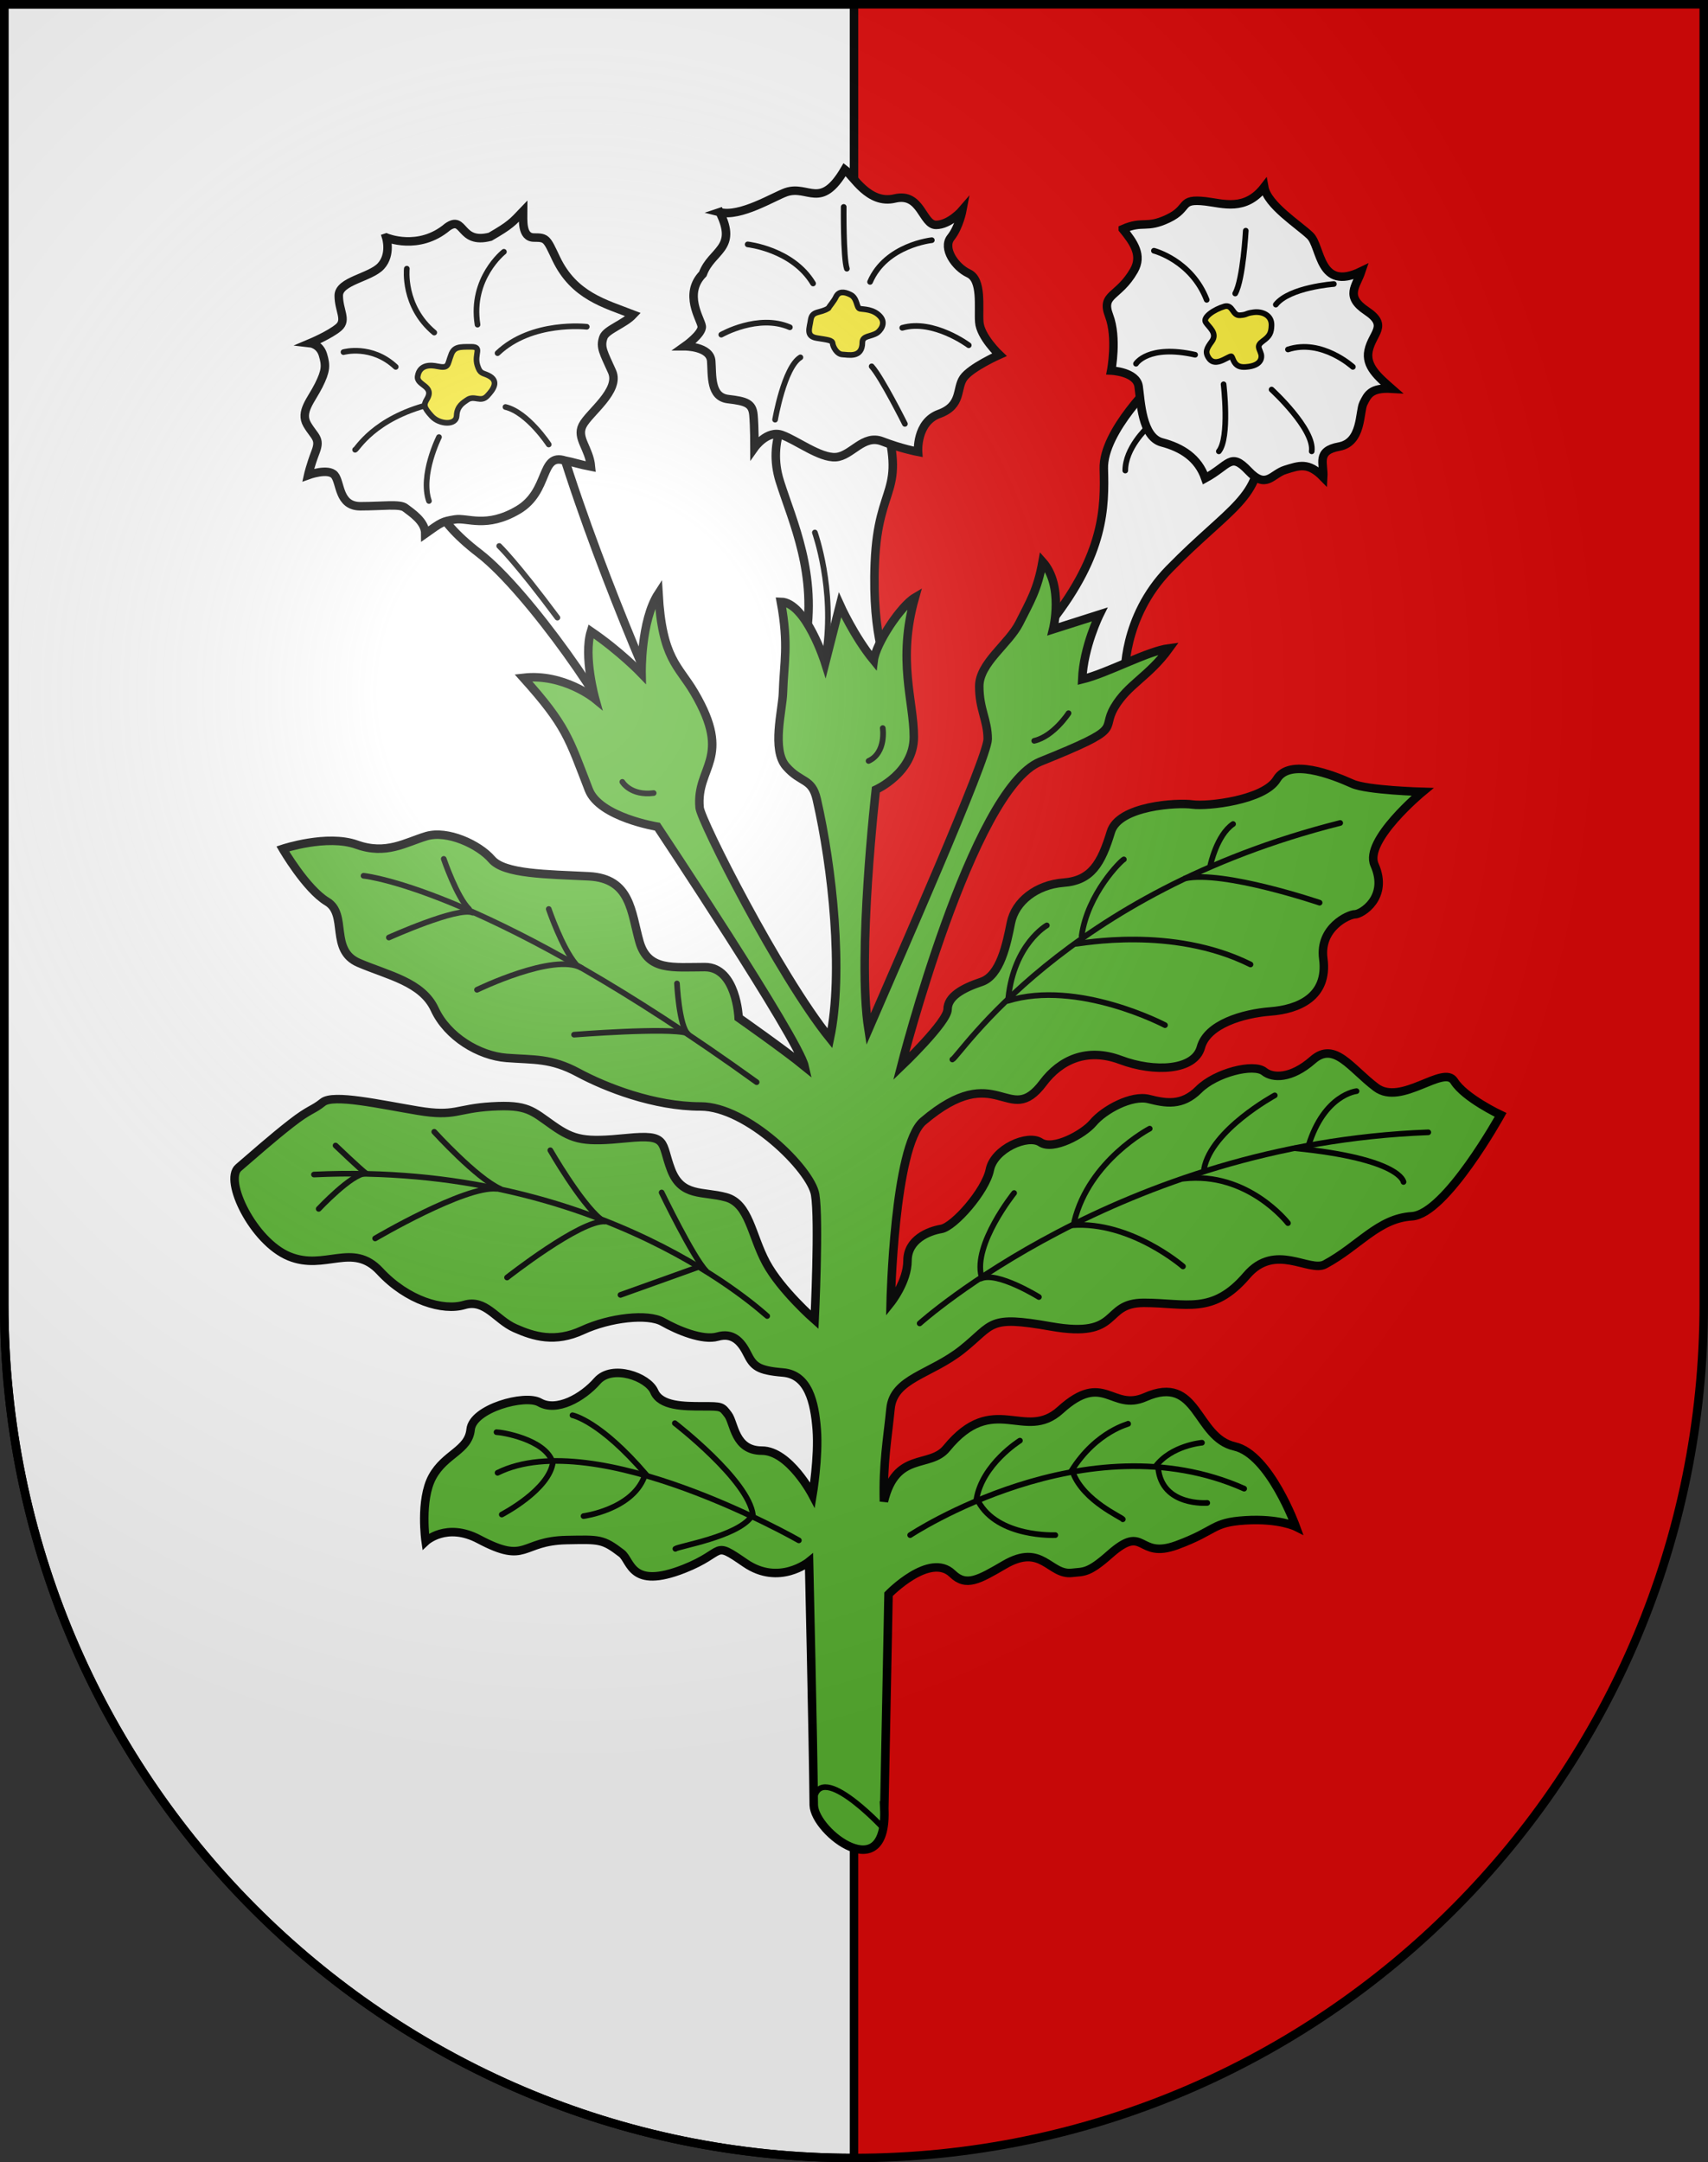 <?xml version="1.0" encoding="UTF-8"?>
<svg version="1.0" viewBox="0 0 603 763" xmlns="http://www.w3.org/2000/svg" xmlns:cc="http://creativecommons.org/ns#" xmlns:dc="http://purl.org/dc/elements/1.1/" xmlns:rdf="http://www.w3.org/1999/02/22-rdf-syntax-ns#" xmlns:xlink="http://www.w3.org/1999/xlink">
<rect x="0" y="0" width="603" height="763" fill="#333333" stroke="none"/>
<defs>
<radialGradient id="a" cx="858.04" cy="579.93" r="300" gradientTransform="matrix(1.215 1.5316e-24 1.4647e-23 1.267 -839.19 -490.49)" gradientUnits="userSpaceOnUse">
<stop stop-color="#fff" stop-opacity=".314" offset="0"/>
<stop stop-color="#fff" stop-opacity=".251" offset=".19"/>
<stop stop-color="#6b6b6b" stop-opacity=".125" offset=".6"/>
<stop stop-opacity=".125" offset="1"/>
</radialGradient>
</defs>
<desc>Coat of Arms of Canton of Freiburg (Fribourg)</desc>
<g>
<path d="m1.5 1.5v458.87c0 166.31 134.31 301.13 300 301.13 165.69 0 300-134.82 300-301.13v-458.87h-600z" fill="#e20909"/>
<path d="m1.5 1.5v458.87c0 166.31 134.31 301.13 300 301.13l1e-5 -760z" fill="#fff" stroke="#000" stroke-width="3"/>
<path d="m153.12 173.98s-1.49 7.824 16.02 21.236c17.51 13.412 48.805 58.864 48.805 65.943 0 7.079 19.746-1.118 19.746-1.118s-24.216-52.531-39.491-101.71c-15.275-49.178-45.08 15.647-45.08 15.647z" fill="#fff" fill-rule="evenodd" stroke="#000" stroke-width="3"/>
<path d="m275.32 169.89c4.471 14.157 13.412 32.785 8.941 57.001-4.471 24.216 14.902 24.216 14.902 24.216l14.53-14.53s-5.961-11.177-4.843-38.001c1.208-28.991 11.549-23.471 2.981-52.531s-26.452-10.432-26.452-10.432c-7.824 8.196-14.53 20.118-10.059 34.275z" fill="#fff" fill-rule="evenodd" stroke="#000" stroke-width="3"/>
<path d="m408.32 134.12s-19 17.883-18.628 31.295 0.373 29.805-18.628 54.021c-19 24.216 10.059 30.922 10.059 30.922l16.02-11.549s-1.118-20.863 15.647-38.001c21.261-21.734 33.158-25.334 31.667-44.334s-36.138-22.354-36.138-22.354z" fill="#fff" fill-rule="evenodd" stroke="#000" stroke-width="3"/>
<path d="m312.2 638.05 1.49-75.483s14.558-15.016 22.572-7.225c4.862 4.726 9.304 2.097 18.41-3.207 13.247-7.715 15.829 3.8 23.753 2.89 4.234-0.486 5.744 0.233 13.329-6.488 12.675-11.23 9.559 1.935 23.716-3.281 14.157-5.216 12.223-8.023 24.145-8.768 11.922-0.745 17.883 2.235 17.883 2.235s-9.253-25.521-21.608-28.314c-13.984-3.161-12.734-25.688-31.551-17.401-11.929 5.253-14.601-9.405-29.978 4.553-12.593 11.432-23.588-6.804-40.177 13.51-5.905 7.231-17.83 0.828-22.128 18.771-0.346-13.669 1.264-21.969 2.333-32.763 1.07-10.795 14.202-12.005 25.379-20.946 11.177-8.941 8.803-12.035 31.25-8.061 25.251 4.471 17.928-8.332 32.83-8.332 14.902 0 24.257 4.388 36.285-9.679 10.078-11.786 22.076-0.896 27.675-3.914 12.041-6.49 18.748-16.212 30.67-16.957 11.922-0.745 31.295-35.766 31.295-35.766s-12.667-5.961-16.393-11.922-18.628 8.941-27.569 2.235c-8.941-6.706-14.631-16.475-22.354-9.687-7.612 6.691-14.157 6.48-17.138 4.072-3.711-2.999-17.138 0.399-23.099 6.36s-11.741 4.817-17.702 3.327c-5.961-1.49-15.685 3.733-19.636 8.422-3.361 3.988-14.075 9.86-18.545 6.879s-16.393 2.235-17.883 9.687c-1.49 7.451-12.667 20.118-17.138 20.863-4.471 0.745-11.922 3.726-11.922 11.177s-5.961 14.902-5.961 14.902 1.23-55.379 11.47-64.072c26.366-22.385 30.068 2.815 42.352-13.548 6.084-8.105 15.474-12.539 27.396-8.068 11.922 4.471 26.079 3.726 28.314-4.471s14.902-11.922 24.589-12.667c9.687-0.745 20.438-5.038 18.628-18.628-1.453-10.909 8.941-15.647 11.177-15.647s12.032-5.913 6.924-17.431c-3.832-8.642 16.919-25.786 16.919-25.786s-19.554-0.535-24.724-2.853c-7.228-3.24-22.218-9.069-26.689-1.618-4.471 7.451-24.589 9.687-29.805 8.941s-25.971 0.373-28.788 9.641c-3.425 11.267-6.977 17.183-16.664 17.928-9.687 0.745-17.138 6.706-18.628 14.157-1.49 7.451-3.726 18.628-10.432 20.863-6.706 2.235-11.922 5.216-11.922 9.687 0 4.471-16.393 20.118-16.393 20.118s24.978-97.806 49.122-107.52c30.55-12.294 21.164-10.676 26.135-19.147 4.802-8.182 12.067-10.78 19.373-20.863-7.71 0.982-21.717 8.766-30.723 10.966 0.478-11.499 6.134-22.888 6.134-22.888l-16.393 5.216s3.843-15.388-3.726-23.844c-1.772 9.985-4.502 14.219-8.196 21.608s-14.157 14.157-14.157 22.354 2.981 11.922 2.981 18.628c0 6.706-32.226 79.541-42.099 102.45-4.098-26.079 2.608-84.571 2.608-84.571s13.412-5.961 13.412-18.628-5.94-27.005 0.373-49.178c-5.03 2.981-13.785 16.206-14.53 22.167-6.892-8.383-11.922-19.559-11.922-19.559l-5.216 20.491s-6.745-21.381-15.647-21.608c2.833 15.42 1.047 21.361 0.745 32.04-0.176 6.227-4.098 20.118 1.118 26.079s9.067 3.994 10.804 11.549c5.519 23.999 9.545 61.244 4.657 84.385-18.114-22.498-45.59-76.862-46.011-81.404-1.356-14.619 11.922-17.138-1.863-40.609-5.66-9.638-11.351-11.76-12.667-35.021-6.346 9.71-5.961 28.314-5.961 28.314s-7.518-7.839-17.883-14.902c-2.727 8.771 1.49 23.844 1.49 23.844s-11.083-9.096-25.334-7.451c15.182 16.92 16.02 21.236 23.099 39.491 3.781 9.751 24.216 13.04 24.216 13.04s49.737 74.698 51.972 84.571c-7.079-5.775-23.285-17.138-23.285-17.138s-0.745-17.883-11.922-17.883-20.118 1.49-23.099-8.941-2.981-22.354-17.883-23.099c-14.902-0.745-29.805-0.745-34.275-5.961-4.471-5.216-15.647-10.432-23.099-8.196s-14.157 6.706-24.589 2.981c-10.432-3.726-26.079 1.49-26.079 1.49s8.196 14.157 15.647 18.628c7.451 4.471 0.745 17.138 11.177 21.608s22.354 6.706 26.824 16.393c4.471 9.687 15.647 16.393 25.334 17.138 9.687 0.745 15.647 0 25.334 5.216s26.824 11.922 43.217 11.922c16.393 0 38.935 22.159 40.425 31.1 1.49 8.941-0.189 44.157-0.189 44.157s-11.922-10.432-17.138-20.118-5.961-20.863-14.157-23.099-15.647 0-19.373-9.687c-3.726-9.687-0.745-12.667-15.647-11.177-14.902 1.49-18.628 0.745-26.079-4.471s-8.941-7.451-21.608-6.706c-12.667 0.745-12.667 3.726-26.079 1.49s-29.805-5.961-33.53-2.981-4.471 2.235-11.177 7.451c-6.706 5.216-13.412 11.177-18.628 15.647-5.216 4.471 5.216 26.079 17.883 31.295 12.667 5.216 22.354-5.216 32.04 5.216 9.687 10.432 22.354 14.157 29.805 11.922s11.177 5.216 17.883 8.196c6.706 2.981 14.157 5.216 23.844 0.745 9.687-4.471 23.099-5.961 28.314-2.981s14.157 6.706 19.373 5.216c5.216-1.49 8.196 1.49 10.432 5.961s3.726 5.961 12.667 6.706c8.941 0.745 11.177 10.432 11.922 20.118 0.745 9.687-1.49 23.099-1.49 23.099s-8.196-15.647-17.883-15.647c-9.687 0-9.687-9.687-11.922-12.667s-2.235-2.981-8.941-2.981c-6.706 0-14.902 0-17.138-5.216s-14.902-9.687-20.118-3.726-14.375 11.004-20.336 7.579c-5.169-2.97-23.626 2.107-24.371 9.559s-9.04 8.505-13.51 16.701-2.363 22.79-2.363 22.79 7.294-6.879 18.854-0.745c17.113 9.08 14.534 0.563 30.941 0.256 11.651-0.218 12.706-0.404 19.328 4.652 3.5 2.672 3.144 12.942 22.007 5.524 15.158-5.961 9.769-10.259 21.691-2.062 11.922 8.196 22.534-0.489 22.534-0.489s1.433 62.168 1.663 85.953c0.382 9.625 26.214 29.319 24.898 1.023z" fill="#5ab532" fill-rule="evenodd" stroke="#000" stroke-width="3"/>
<path d="m136.36 83.826s1.863 5.961-1.863 10.059c-3.726 4.098-14.902 5.216-14.902 10.432 0 5.216 2.981 8.569 0 11.177s-10.059 5.588-10.059 5.588 3.353 0.373 4.471 4.098 1.118 5.588-1.49 10.804c-2.608 5.216-6.706 9.314-4.098 13.785 2.608 4.471 4.843 4.843 2.981 9.687s-2.608 8.196-2.608 8.196 7.079-2.608 9.314 0c2.235 2.608 1.304 10.99 9.128 10.99s13.971-0.931 15.834 0.559c1.863 1.49 7.079 4.657 7.079 9.128 5.775-4.098 5.961-4.284 10.432-5.029 4.471-0.745 11.138 3.262 22.354-3.353 11.216-6.615 7.634-20.261 16.494-17.424 2.732 0.5 5.327 1.413 9.213 2.149-0.593-6.509-5.216-10.059-2.981-14.53 2.235-4.471 13.412-12.294 10.432-19-2.981-6.706-4.316-8.557-3.071-12.091 0.959-2.722 7.379-4.669 10.522-8.027-10.054-3.891-20.926-6.612-27.197-19.746-3.353-7.079-3.353-7.451-7.824-7.451-4.471 0-3.819-6.333-3.819-9.314-3.819 4.005-4.564 4.936-11.642 9.034-10.972 2.838-8.915-7.772-15.089-3.446-10.152 8.569-21.608 3.726-21.608 3.726z" fill="#fff" fill-rule="evenodd" stroke="#000" stroke-width="3"/>
<path d="m254.08 74.884c6.516 12.973-2.886 13.361-5.961 21.795-6.892 7.079-0.745 15.834-0.373 18.442 0.373 2.608-5.961 7.079-5.961 7.079s8.941 0 9.314 5.216-0.373 12.667 5.961 13.412c6.333 0.745 8.569 1.49 8.941 5.588 0.373 4.098 0.373 11.549 0.373 11.549s4.471-6.333 9.687-4.471c5.216 1.863 13.412 8.196 19 7.824 5.588-0.373 9.687-8.196 16.393-5.588 6.706 2.608 12.667 3.726 12.667 3.726s-0.745-10.432 7.451-13.412 5.961-8.941 8.569-12.667c2.608-3.726 12.667-8.196 12.667-8.196s-6.706-6.333-7.079-11.549c-0.373-5.216 1.118-14.902-3.726-17.138-4.843-2.235-9.314-8.941-6.333-12.667s4.098-9.687 4.098-9.687-4.471 5.216-9.314 5.216-5.216-11.549-14.53-9.314c-9.314 2.235-14.716-8.01-17.697-10.245-8.509 14.522-12.826 5.374-20.677 8.01-4.376 1.529-16.206 8.941-23.471 7.079z" fill="#fff" fill-rule="evenodd" stroke="#000" stroke-width="3"/>
<path d="m396.4 80.845c3.863 4.736 7.007 9.239 3.944 14.601-5.485 9.602-11.768 8.125-8.787 15.948s0.745 19.373 0.745 19.373 8.941 0.373 9.687 5.588 1.118 17.883 8.196 19.746c7.079 1.863 12.814 5.479 15.32 12.667 8.566-4.667 8.904-9.333 15.237-2.627 6.333 6.706 8.188 1.136 13.032-0.354 4.843-1.49 8.106-2.845 13.393 2.589 0.282-4.84-2.589-9.295 5.607-10.785 8.196-1.49 7.079-12.294 8.569-15.275 1.49-2.981 2.586-5.573 9.946-5.148-4.758-4.185-9.264-8.01-8.125-13.439 1.316-6.268 7.139-8.783-0.685-13.999s-3.655-8.682-1.881-13.984c-15.049 7.346-14.055-8.718-18.093-12.595-4.039-3.877-15.064-10.793-16.182-17.127-6.686 8.659-14.653 5.756-20.645 5.043-9.687-1.118-5.434 2.326-13.258 6.051s-8.819 0.57-16.02 3.726z" fill="#fff" fill-rule="evenodd" stroke="#000" stroke-width="3"/>
<path d="m321.33 541.7s62.217-41.168 117.91-16.393" fill="none" stroke="#000" stroke-linecap="round" stroke-linejoin="round" stroke-width="2"/>
<path d="m360.08 508.36s-13.319 8.289-15.368 20.77" fill="none" stroke="#000" stroke-linecap="round" stroke-linejoin="round" stroke-width="2"/>
<path d="m372.56 541.7s-20.304 0.931-27.197-11.922" fill="none" stroke="#000" stroke-linecap="round" stroke-linejoin="round" stroke-width="2"/>
<path d="m398.27 502.4c0.745 0-11.084 2.329-20.025 16.672" fill="none" stroke="#000" stroke-linecap="round" stroke-linejoin="round" stroke-width="2"/>
<path d="m396.4 536.11c-0.373-0.745-13.598-6.333-17.51-16.206" fill="none" stroke="#000" stroke-linecap="round" stroke-linejoin="round" stroke-width="2"/>
<path d="m424.34 509.1s-10.804 0.931-16.393 8.383" fill="none" stroke="#000" stroke-linecap="round" stroke-linejoin="round" stroke-width="2"/>
<path d="m426.21 530.34s-16.02 1.304-17.324-12.294" fill="none" stroke="#000" stroke-linecap="round" stroke-linejoin="round" stroke-width="2"/>
<path d="m282.03 543.56s-71.718-40.981-106.37-23.844" fill="none" stroke="#000" stroke-linecap="round" stroke-linejoin="round" stroke-width="2"/>
<path d="m175.29 505.38c1.677 0 16.951 2.422 19.746 10.432" fill="none" stroke="#000" stroke-linecap="round" stroke-linejoin="round" stroke-width="2"/>
<path d="m177.15 534.44s16.951-8.755 18.069-18.628" fill="none" stroke="#000" stroke-linecap="round" stroke-linejoin="round" stroke-width="2"/>
<path d="m202.11 499.41s9.687 1.863 26.079 21.05" fill="none" stroke="#000" stroke-linecap="round" stroke-linejoin="round" stroke-width="2"/>
<path d="m206.02 534.99s16.951-2.235 21.422-13.785" fill="none" stroke="#000" stroke-linecap="round" stroke-linejoin="round" stroke-width="2"/>
<path d="m238.25 502.21s26.079 20.118 27.569 32.413" fill="none" stroke="#000" stroke-linecap="round" stroke-linejoin="round" stroke-width="2"/>
<path d="m238.44 546.54c1.118-0.931 21.795-4.284 26.824-11.363" fill="none" stroke="#000" stroke-linecap="round" stroke-linejoin="round" stroke-width="2"/>
<path d="m270.85 464.39c-0.745-0.373-57.747-54.766-160.01-49.923" fill="none" stroke="#000" stroke-linecap="round" stroke-linejoin="round" stroke-width="2"/>
<path d="m219.06 456.94 27.569-9.873" fill="none" stroke="#000" stroke-linecap="round" stroke-linejoin="round" stroke-width="2"/>
<path d="m233.59 420.8s11.009 22.801 15.666 27.645" fill="none" stroke="#000" stroke-linecap="round" stroke-linejoin="round" stroke-width="2"/>
<path d="m194.29 405.9s10.618 18.442 17.697 24.216" fill="none" stroke="#000" stroke-linecap="round" stroke-linejoin="round" stroke-width="2"/>
<path d="m179.01 450.8s26.079-20.491 34.648-19.746" fill="none" stroke="#000" stroke-linecap="round" stroke-linejoin="round" stroke-width="2"/>
<path d="m153.31 399.38s14.902 16.393 23.285 20.118" fill="none" stroke="#000" stroke-linecap="round" stroke-linejoin="round" stroke-width="2"/>
<path d="m132.44 437.01s31.667-18.628 42.844-17.51" fill="none" stroke="#000" stroke-linecap="round" stroke-linejoin="round" stroke-width="2"/>
<path d="m118.47 404.23s8.755 8.383 10.804 9.873" fill="none" stroke="#000" stroke-linecap="round" stroke-linejoin="round" stroke-width="2"/>
<path d="m112.51 426.58s11.736-12.481 16.579-12.481" fill="none" stroke="#000" stroke-linecap="round" stroke-linejoin="round" stroke-width="2"/>
<path d="m128.35 309.04c1.863 0.186 45.452 5.588 138.78 72.835" fill="none" stroke="#000" stroke-linecap="round" stroke-linejoin="round" stroke-width="2"/>
<path d="m156.66 303.08s4.657 13.598 8.941 17.697" fill="none" stroke="#000" stroke-linecap="round" stroke-linejoin="round" stroke-width="2"/>
<path d="m137.29 330.83s24.403-10.99 29.618-8.755" fill="none" stroke="#000" stroke-linecap="round" stroke-linejoin="round" stroke-width="2"/>
<path d="m193.73 320.77s4.657 13.598 9.5 19.373" fill="none" stroke="#000" stroke-linecap="round" stroke-linejoin="round" stroke-width="2"/>
<path d="m168.4 349.27s27.01-13.133 36.883-7.731" fill="none" stroke="#000" stroke-linecap="round" stroke-linejoin="round" stroke-width="2"/>
<path d="m239 347.04s0.745 15.089 3.912 17.883" fill="none" stroke="#000" stroke-linecap="round" stroke-linejoin="round" stroke-width="2"/>
<path d="m202.67 365.11s33.158-2.608 39.864-0.559" fill="none" stroke="#000" stroke-linecap="round" stroke-linejoin="round" stroke-width="2"/>
<path d="m324.68 467s70.414-63.335 179.57-67.433" fill="none" stroke="#000" stroke-linecap="round" stroke-linejoin="round" stroke-width="2"/>
<path d="m358.03 420.99s-14.53 18.069-11.549 29.432" fill="none" stroke="#000" stroke-linecap="round" stroke-linejoin="round" stroke-width="2"/>
<path d="m366.78 457.69s-14.716-9.128-20.491-6.52" fill="none" stroke="#000" stroke-linecap="round" stroke-linejoin="round" stroke-width="2"/>
<path d="m405.9 398.27s-21.422 11.177-26.638 32.785" fill="none" stroke="#000" stroke-linecap="round" stroke-linejoin="round" stroke-width="2"/>
<path d="m417.64 446.88s-18.442-16.02-39.119-14.53" fill="none" stroke="#000" stroke-linecap="round" stroke-linejoin="round" stroke-width="2"/>
<path d="m450.05 386.53s-22.354 12.108-24.961 25.893" fill="none" stroke="#000" stroke-linecap="round" stroke-linejoin="round" stroke-width="2"/>
<path d="m454.71 431.61s-14.157-18.302-36.883-15.694" fill="none" stroke="#000" stroke-linecap="round" stroke-linejoin="round" stroke-width="2"/>
<path d="m478.92 385.04s-11.363 1.118-16.951 19.187" fill="none" stroke="#000" stroke-linecap="round" stroke-linejoin="round" stroke-width="2"/>
<path d="m495.5 417.08s-0.843-8.174-38.285-11.899" fill="none" stroke="#000" stroke-linecap="round" stroke-linejoin="round" stroke-width="2"/>
<path d="m336.23 373.86c2.422-0.931 39.305-58.864 136.92-83.453" fill="none" stroke="#000" stroke-linecap="round" stroke-linejoin="round" stroke-width="2"/>
<path d="m465.88 318.54s-34.089-11.549-47.501-8.569" fill="none" stroke="#000" stroke-linecap="round" stroke-linejoin="round" stroke-width="2"/>
<path d="m427.32 305.31s2.235-10.618 8.01-14.53" fill="none" stroke="#000" stroke-linecap="round" stroke-linejoin="round" stroke-width="2"/>
<path d="m379.64 333.07c1.863 0 34.089-6.52 61.845 7.265" fill="none" stroke="#000" stroke-linecap="round" stroke-linejoin="round" stroke-width="2"/>
<path d="m396.77 303.26c-0.931 0.373-12.853 12.108-14.902 27.01" fill="none" stroke="#000" stroke-linecap="round" stroke-linejoin="round" stroke-width="2"/>
<path d="m369.58 326.55s-11.549 6.52-13.598 25.52" fill="none" stroke="#000" stroke-linecap="round" stroke-linejoin="round" stroke-width="2"/>
<path d="m411.3 361.75s-30.736-16.206-55.511-8.569" fill="none" stroke="#000" stroke-linecap="round" stroke-linejoin="round" stroke-width="2"/>
<path d="m311.46 644.71s-23.471-25.148-24.216-8.196" fill="none" stroke="#000" stroke-linecap="round" stroke-linejoin="round" stroke-width="2"/>
<path d="m177.9 88.855s-11.922 9.314-9.314 25.707" fill="none" stroke="#000" stroke-linecap="round" stroke-linejoin="round" stroke-width="2"/>
<path d="m207.14 115.31s-19.373-2.235-31.481 9.314" fill="none" stroke="#000" stroke-linecap="round" stroke-linejoin="round" stroke-width="2"/>
<path d="m143.62 94.816s-1.49 13.226 9.687 22.54" fill="none" stroke="#000" stroke-linecap="round" stroke-linejoin="round" stroke-width="2"/>
<path d="m121.27 124.25s9.873-2.794 18.442 5.216" fill="none" stroke="#000" stroke-linecap="round" stroke-linejoin="round" stroke-width="2"/>
<path d="m125.37 158.71c0.745-0.186 6.52-10.99 26.265-16.02" fill="none" stroke="#000" stroke-linecap="round" stroke-linejoin="round" stroke-width="2"/>
<path d="m154.98 154.24s-6.706 13.412-3.539 22.54" fill="none" stroke="#000" stroke-linecap="round" stroke-linejoin="round" stroke-width="2"/>
<path d="m193.73 156.85s-7.451-11.363-15.275-13.226" fill="none" stroke="#000" stroke-linecap="round" stroke-linejoin="round" stroke-width="2"/>
<path d="m263.96 86.247s15.834 1.677 23.099 13.785" fill="none" stroke="#000" stroke-linecap="round" stroke-linejoin="round" stroke-width="2"/>
<path d="m297.86 73.021s-0.186 17.883 1.118 21.795" fill="none" stroke="#000" stroke-linecap="round" stroke-linejoin="round" stroke-width="2"/>
<path d="m328.97 84.757s-16.206 1.677-21.795 14.716" fill="none" stroke="#000" stroke-linecap="round" stroke-linejoin="round" stroke-width="2"/>
<path d="m342.01 121.83s-12.481-9.314-23.471-6.147" fill="none" stroke="#000" stroke-linecap="round" stroke-linejoin="round" stroke-width="2"/>
<path d="m254.64 118.1s13.04-7.451 24.216-2.608" fill="none" stroke="#000" stroke-linecap="round" stroke-linejoin="round" stroke-width="2"/>
<path d="m273.64 148.09s3.167-18.442 8.941-21.981" fill="none" stroke="#000" stroke-linecap="round" stroke-linejoin="round" stroke-width="2"/>
<path d="m319.47 149.58s-8.196-16.393-11.736-20.304" fill="none" stroke="#000" stroke-linecap="round" stroke-linejoin="round" stroke-width="2"/>
<path d="m407.39 88.483s13.226 3.353 18.628 17.324" fill="none" stroke="#000" stroke-linecap="round" stroke-linejoin="round" stroke-width="2"/>
<path d="m439.81 81.404s-0.931 17.138-3.726 22.167" fill="none" stroke="#000" stroke-linecap="round" stroke-linejoin="round" stroke-width="2"/>
<path d="m470.91 100.22s-15.647 1.118-20.491 7.265" fill="none" stroke="#000" stroke-linecap="round" stroke-linejoin="round" stroke-width="2"/>
<path d="m477.62 129.46s-10.99-10.059-22.912-6.147" fill="none" stroke="#000" stroke-linecap="round" stroke-linejoin="round" stroke-width="2"/>
<path d="m448.93 137.47s15.275 13.971 14.157 21.795" fill="none" stroke="#000" stroke-linecap="round" stroke-linejoin="round" stroke-width="2"/>
<path d="m431.98 135.61s2.235 18.814-1.677 23.657" fill="none" stroke="#000" stroke-linecap="round" stroke-linejoin="round" stroke-width="2"/>
<path d="m401.06 128.35s4.284-6.892 20.863-3.167" fill="none" stroke="#000" stroke-linecap="round" stroke-linejoin="round" stroke-width="2"/>
<path d="m176.24 192.66s6.059 5.796 20.548 25.29" fill="none" stroke="#000" stroke-linecap="round" stroke-linejoin="round" stroke-width="2"/>
<path d="m287.68 187.91s7.113 19.758 3.688 42.414" fill="none" stroke="#000" stroke-linecap="round" stroke-linejoin="round" stroke-width="2"/>
<path d="m404.91 151.03s-7.64 7.113-7.64 15.016" fill="none" stroke="#000" stroke-linecap="round" stroke-linejoin="round" stroke-width="2"/>
<path d="m154.35 129.25c-1.901-0.41-6.19-0.904-6.89 3.519-0.521 3.299 6.19 3.306 3.235 8.148-1.198 1.964-1.095 2.853 1.699 5.926 2.794 3.074 8.732 3.295 8.826-0.152 0.093-3.446 2.507-4.694 3.578-5.486 2.655-1.962 4.864 1.025 7.226-1.5 1.992-2.129 4.485-5.262 0.279-7.265-1.956-0.931-2.842-0.491-3.773-3.565-1.21-3.991 1.911-6.494-2.187-6.494-4.098 0-6.101-0.093-7.125 2.934-1.325 3.399-0.658 4.811-4.867 3.933z" fill="#fcef3c" fill-rule="evenodd" stroke="#000" stroke-linecap="round" stroke-linejoin="round" stroke-width="2"/>
<path d="m295.18 104.67c-0.79 1.712-2.412 3.415-2.676 4.074-2.943 1.921-5.75 0.789-6.281 4.093-0.395 2.898-1.844 5.796 2.107 6.454 3.952 0.659 5.5 0.716 5.632 1.901 0.132 1.185 1.485 3.823 3.457 3.894 1.971 0.071 6.992 1.397 7.029-4.206 0-2.503 2.982-1.985 5.221-3.434 0.782-0.506 3.425-3.161 1.054-5.796-2.371-2.634-5.802-2.444-7.12-2.708-1.317-0.263-0.841-3.689-3.286-4.932-2.445-1.243-4.223-1.134-5.137 0.659z" fill="#fcef3c" fill-rule="evenodd" stroke="#000" stroke-linecap="round" stroke-linejoin="round" stroke-width="2"/>
<path d="m432.37 108.09c-3.82 1.12-7.771 3.886-6.718 5.598 1.054 1.712 4.305 3.862 2.173 6.784-1.778 2.437-2.568 3.754-0.988 5.993 1.475 2.089 3.82 1.12 5.203 0.461 3.281-1.562 2.503-1.712 3.425 0.263 0.922 1.976 2.309 2.45 4.347 2.305 6.199-0.44 5.725-3.962 5.269-4.939-0.527-1.712-1.581-2.503 0.79-4.215s2.963-2.83 3.03-5.598c0.085-3.552-3.293-4.939-6.322-4.544-3.03 0.395-2.102 0.857-4.808 1.054s-2.459-3.857-5.401-3.161z" fill="#fcef3c" fill-rule="evenodd" stroke="#000" stroke-linecap="round" stroke-linejoin="round" stroke-width="2"/>
<path d="m219.71 275.9s2.898 5.005 11.064 3.952" fill="none" stroke="#000" stroke-linecap="round" stroke-linejoin="round" stroke-width="2"/>
<path d="m311.65 256.93s1.317 8.694-5.005 11.591" fill="none" stroke="#000" stroke-linecap="round" stroke-linejoin="round" stroke-width="2"/>
<path d="m377.24 251.67s-5.269 8.167-12.118 9.747" fill="none" stroke="#000" stroke-linecap="round" stroke-linejoin="round" stroke-width="2"/>
<path d="m1.5 1.5v458.87c0 166.31 134.31 301.13 300 301.13 165.69 0 300-134.82 300-301.13v-458.87h-600z" fill="url(#a) #000000"/>
<path d="m1.5 1.5v458.87c0 166.31 134.31 301.13 300 301.13 165.69 0 300-134.82 300-301.13v-458.87h-600z" fill="none" stroke="#000" stroke-width="3"/>
</g>
</svg>
